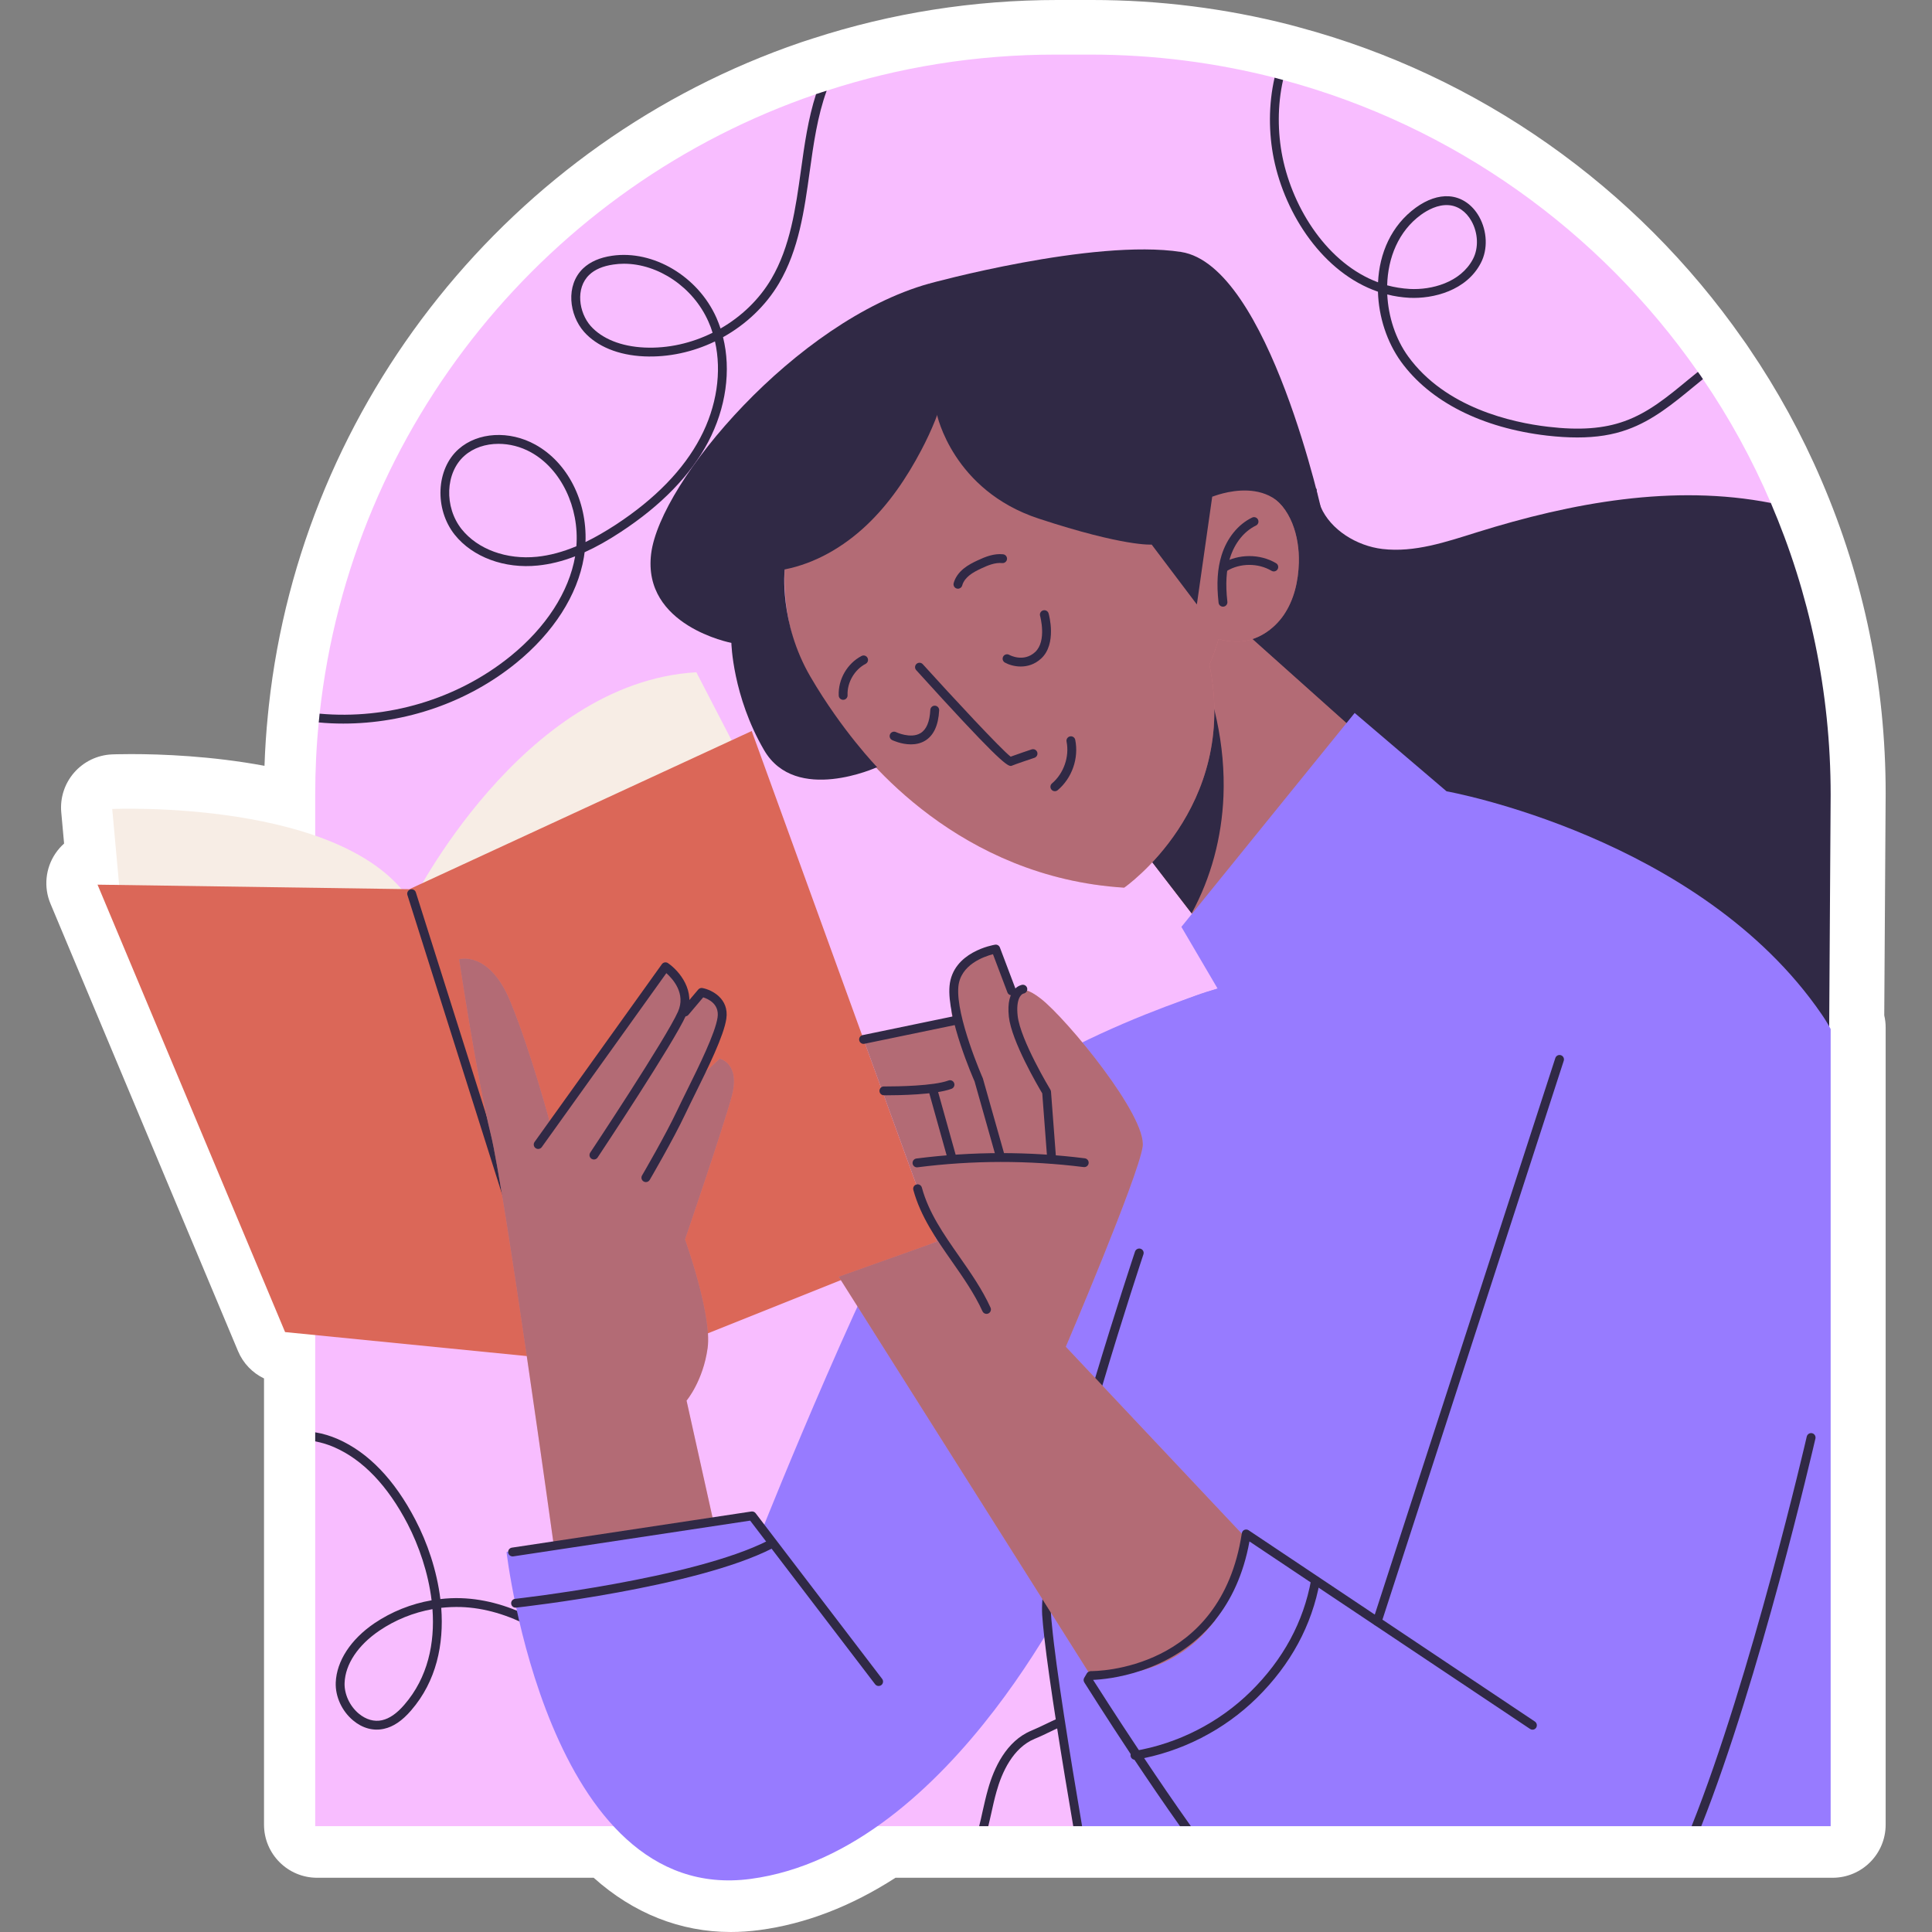 <?xml version="1.0" encoding="utf-8"?>
<!-- Generator: Adobe Illustrator 27.5.0, SVG Export Plug-In . SVG Version: 6.00 Build 0)  -->
<svg version="1.1" xmlns="http://www.w3.org/2000/svg" xmlns:xlink="http://www.w3.org/1999/xlink" x="0px" y="0px"
	 viewBox="0 0 512 512" style="enable-background:new 0 0 512 512;" xml:space="preserve">
<rect x="0" y="0" width="512" height="512" fill="#808080" stroke="none"/>
<g id="_x30_4">
</g>
<g id="_x30_3">
</g>
<g id="_x30_2">
</g>
<g id="_x30_1">
	<g>
		<path style="fill:#FFFFFF;" d="M193.633,512c-13.337,0-25.772-4.945-36.299-14.373H84.04c-7.772,0-14.073-6.301-14.073-14.073
			v-118.25c-3.057-1.468-5.535-4.018-6.889-7.246L13.375,239.49c-1.835-4.378-1.339-9.385,1.318-13.319
			c0.66-0.977,1.432-1.855,2.292-2.623l-0.753-8.286c-0.347-3.829,0.898-7.633,3.425-10.528c2.528-2.896,6.143-4.632,9.982-4.807
			c0,0,1.867-0.084,5.077-0.084c8.07,0,21.364,0.496,35.376,3.107c0.153-4.512,0.449-8.964,0.884-13.298
			c0.07-0.777,0.156-1.694,0.267-2.611c8.79-80.47,64.133-149.541,140.974-175.803l1.051-0.347c0.699-0.234,1.399-0.465,2.098-0.678
			C236.235,3.436,258.058,0,280.234,0h9.241c17.675,0,35.27,2.207,52.294,6.56c0.811,0.203,1.692,0.448,2.571,0.695
			c47.424,12.729,89.222,42.111,117.559,82.696c0.567,0.771,1.109,1.545,1.626,2.343c7.489,10.989,13.949,22.784,19.203,35.06
			c11.271,26.222,16.991,54.125,16.991,82.913l-0.372,58.821c0.246,1.05,0.372,2.129,0.372,3.216v211.251
			c0,7.771-6.301,14.073-14.073,14.073H237.308c-11.741,7.574-23.841,12.231-36.03,13.857C198.709,511.826,196.138,512,193.633,512z
			"/>
		<g>
			<path style="fill:#F8BDFF;" d="M441.039,201.909l7.186,219.173l-162.882,62.871H83.534V210.663c0-6.473,0.305-12.9,0.938-19.209
				c0.07-0.774,0.141-1.548,0.234-2.322c8.373-76.649,60.864-140.022,131.555-164.18c0.938-0.305,1.876-0.633,2.814-0.915
				c19.092-6.215,39.473-9.569,60.653-9.569h9.241c16.84,0,33.211,2.135,48.808,6.122c0.751,0.188,1.501,0.399,2.252,0.61
				c45.173,12.126,83.896,39.99,109.93,77.352c0.469,0.633,0.915,1.266,1.337,1.923c7.013,10.273,13.04,21.25,17.99,32.813
				C479.489,157.023,441.039,174.42,441.039,201.909z"/>
			<g>
				<g>
					<path style="fill:#302945;" d="M216.262,24.952c-2.111,6.52-3.072,13.439-4.011,20.217c-1.384,9.945-2.815,20.194-7.834,28.731
						c-3.213,5.465-7.951,9.992-13.463,13.158c-0.328-0.962-0.68-1.9-1.079-2.815c-4.879-11-16.746-18.06-27.676-16.465
						c-3.237,0.469-5.817,1.595-7.669,3.354c-4.714,4.527-3.682,12.337,0.234,16.793c3.448,3.893,9.1,6.215,15.949,6.52
						c6.45,0.281,12.923-1.149,18.763-3.964c1.829,8.045,0.493,17.239-3.893,25.542c-4.456,8.467-11.985,16.207-22.399,23.032
						c-2.814,1.829-5.465,3.354-8.021,4.597c0.422-10.836-4.714-21.085-13.299-25.823c-6.872-3.8-15.222-3.33-20.311,1.173
						c-6.004,5.277-6.473,15.902-1.032,22.727c4.761,5.934,13.205,9.053,22.024,8.139c3.213-0.328,6.473-1.126,9.874-2.439
						c-1.642,9.429-7.716,18.834-17.122,26.456c-14.119,11.446-32.601,16.864-50.591,15.245c-0.094,0.774-0.164,1.548-0.234,2.322
						c2.158,0.211,4.339,0.305,6.497,0.305c16.488,0,32.93-5.582,45.806-16.043c9.898-8.045,16.277-17.989,17.966-28.051
						c0.07-0.445,0.141-0.868,0.188-1.313c3.026-1.36,6.192-3.143,9.546-5.348c10.742-7.036,18.552-15.081,23.196-23.876
						c4.738-9.007,6.122-19.021,3.94-27.77c6.075-3.377,11.305-8.303,14.823-14.26c5.277-8.936,6.731-19.444,8.139-29.599
						c1.008-7.247,2.04-14.682,4.503-21.461C218.138,24.319,217.2,24.647,216.262,24.952z M170.808,92.102
						c-6.192-0.282-11.258-2.322-14.284-5.723c-3.143-3.588-4.057-10.015-0.375-13.533c1.478-1.431,3.635-2.345,6.403-2.744
						c0.915-0.141,1.853-0.211,2.791-0.211c9.077,0,18.341,6.192,22.375,15.292c0.446,0.985,0.821,1.97,1.126,3.002
						C183.262,90.953,177.047,92.383,170.808,92.102z M152.748,144.757c-3.635,1.525-7.06,2.439-10.437,2.791
						c-8.068,0.821-15.691-1.97-19.96-7.294c-4.691-5.887-4.362-15.011,0.751-19.49c2.369-2.088,5.582-3.143,9.006-3.143
						c2.861,0,5.864,0.727,8.608,2.252C148.714,124.305,153.546,134.484,152.748,144.757z"/>
				</g>
				<g>
					<path style="fill:#302945;" d="M449.96,98.552c-0.891,0.704-1.736,1.407-2.603,2.111c-5.418,4.48-10.531,8.702-16.84,10.953
						c-5.512,1.994-11.938,2.463-20.264,1.478c-9.616-1.126-27.207-5.043-37.081-18.646c-3.307-4.574-5.254-10.484-5.535-16.418
						c1.876,0.492,3.847,0.774,5.864,0.891c6.356,0.305,15.128-1.9,18.928-9.217c1.9-3.612,1.712-8.444-0.446-12.29
						c-1.806-3.213-4.714-5.183-7.975-5.395c-2.814-0.188-5.84,0.868-8.795,3.002c-6.544,4.761-9.663,12.149-10.015,19.795
						c-13.252-4.925-22.516-19.326-25.331-33.235c-1.29-6.403-1.36-13.65,0.164-20.382c-0.751-0.211-1.501-0.422-2.252-0.61
						c-1.642,7.107-1.571,14.729-0.211,21.461c3.026,14.87,13.134,30.279,27.606,35.252c0.188,6.661,2.369,13.345,6.098,18.529
						c7.693,10.625,21.437,17.591,38.699,19.608c2.885,0.328,5.535,0.493,8.045,0.493c5.043,0,9.382-0.68,13.299-2.111
						c6.684-2.392,12.196-6.942,17.544-11.352c0.797-0.657,1.618-1.337,2.439-1.994C450.875,99.818,450.429,99.185,449.96,98.552z
						 M376.572,56.921c1.759-1.267,4.456-2.744,7.271-2.557c2.463,0.141,4.691,1.689,6.098,4.198
						c1.783,3.166,1.947,7.13,0.422,10.062c-3.307,6.309-11.07,8.256-16.746,7.951c-2.087-0.117-4.081-0.446-6.004-0.962
						C367.8,68.319,370.615,61.26,376.572,56.921z"/>
				</g>
				<g>
					<path style="fill:#302945;" d="M186.522,479.566c-3.448-4.503-6.708-9.288-9.874-13.908
						c-4.949-7.271-10.085-14.776-16.09-21.437c-11.633-12.9-25.237-20.241-38.324-20.686c-1.853-0.07-3.706,0.023-5.535,0.234
						c-0.938-7.623-3.471-14.987-6.614-20.992c-5.535-10.648-12.454-17.849-20.57-21.414c-1.947-0.844-3.964-1.454-5.981-1.783
						v2.392c1.783,0.352,3.471,0.868,5.019,1.548c7.623,3.33,14.166,10.179,19.467,20.335c3.002,5.817,5.465,12.923,6.356,20.241
						c-5.418,0.938-10.625,3.026-15.175,6.098c-6.262,4.269-9.992,9.992-10.226,15.691c-0.141,3.706,1.618,7.576,4.62,10.062
						c2.463,2.064,5.371,2.838,8.162,2.205c2.486-0.539,4.832-2.134,7.177-4.855c6.755-7.787,8.725-17.591,7.998-27.207
						c1.736-0.188,3.495-0.258,5.23-0.211c12.431,0.422,25.448,7.482,36.636,19.913c5.91,6.544,11,13.979,15.925,21.179
						c3.166,4.644,6.45,9.452,9.945,14.002c0.774,1.032,1.571,2.017,2.369,2.979h3.026
						C188.891,482.568,187.695,481.091,186.522,479.566z M107.153,451.773c-1.994,2.322-3.94,3.659-5.911,4.104
						c-2.064,0.469-4.245-0.164-6.145-1.736c-2.416-1.994-3.893-5.207-3.776-8.162c0.188-4.949,3.542-9.991,9.218-13.838
						c4.222-2.862,9.053-4.808,14.072-5.699C115.268,435.425,113.415,444.549,107.153,451.773z M307.335,463.219
						c-4.057-5.324-10.437-8.913-17.075-9.616c-5.16-0.539-8.96,1.29-13.017,3.237c-1.243,0.61-2.557,1.22-3.94,1.806
						c-6.661,2.768-9.921,9.968-11.469,15.503c-0.563,1.97-1.009,3.987-1.454,5.957c-0.281,1.314-0.563,2.58-0.891,3.846h2.416
						c0.281-1.102,0.516-2.228,0.774-3.33c0.422-1.947,0.868-3.94,1.407-5.84c1.407-5.043,4.316-11.563,10.109-13.979
						c1.454-0.586,2.791-1.243,4.058-1.853c3.917-1.876,7.271-3.495,11.774-3.002c6.004,0.633,11.774,3.87,15.456,8.678
						c0.375,0.516,1.126,0.633,1.642,0.235C307.64,464.461,307.734,463.711,307.335,463.219z"/>
				</g>
			</g>
			<g>
				<g>
					<path style="fill:#977BFF;" d="M322.67,261.991c0,0-57.887,17.366-74.654,43.715s-45.511,98.408-45.511,98.408l-3.194-2.395
						l-65.073,9.581c0,0,10.779,93.817,64.674,86.631c53.895-7.186,88.627-83.837,88.627-83.837L322.67,261.991z"/>
				</g>
				<g>
					<g>
						<path style="fill:#F7EDE5;" d="M31.837,237.439l-2.096-23.055c0,0,61.979-2.695,79.345,24.852
							c0,0,29.043-58.386,75.453-61.081l12.875,24.852l-82.639,61.081l-82.938-25.45V237.439z"/>
					</g>
					<g>
						<polygon style="fill:#DB6758;" points="25.849,234.445 75.552,353.014 165.976,361.996 248.315,329.061 199.211,193.725 
							108.488,235.643 						"/>
					</g>
					<g>
						<path style="fill:#302945;" d="M148.011,361.074c-0.498,0-0.96-0.319-1.118-0.819l-38.924-123.06
							c-0.196-0.617,0.147-1.277,0.764-1.472c0.623-0.197,1.277,0.147,1.472,0.764l38.924,123.06
							c0.196,0.617-0.147,1.277-0.764,1.472C148.247,361.056,148.128,361.074,148.011,361.074z"/>
					</g>
				</g>
				<g>
					<g>
						<g>
							<path style="fill:#FF9191;" d="M146.813,409.903c0,0-13.174-95.015-16.767-109.387c-3.593-14.372-8.384-46.31-8.384-46.31
								s7.984-2.395,13.574,11.178c5.589,13.574,10.779,33.135,10.779,33.135l30.341-42.318c0,0,7.186,3.593,4.391,12.376
								l5.19-5.589c0,0,7.585,1.996,5.19,9.182c-2.395,7.186-6.388,13.973-6.388,13.973l5.988-5.589c0,0,5.589,1.198,3.194,9.98
								c-2.395,8.783-12.376,37.926-12.376,37.926s7.186,19.961,5.988,28.744c-1.198,8.783-5.589,13.973-5.589,13.973l7.186,32.337
								L146.813,409.903z"/>
						</g>
						<g style="opacity:0.37;">
							<path style="fill:#302945;" d="M146.813,409.903c0,0-13.174-95.015-16.767-109.387c-3.593-14.372-8.384-46.31-8.384-46.31
								s7.984-2.395,13.574,11.178c5.589,13.574,10.779,33.135,10.779,33.135l30.341-42.318c0,0,7.186,3.593,4.391,12.376
								l5.19-5.589c0,0,7.585,1.996,5.19,9.182c-2.395,7.186-6.388,13.973-6.388,13.973l5.988-5.589c0,0,5.589,1.198,3.194,9.98
								c-2.395,8.783-12.376,37.926-12.376,37.926s7.186,19.961,5.988,28.744c-1.198,8.783-5.589,13.973-5.589,13.973l7.186,32.337
								L146.813,409.903z"/>
						</g>
					</g>
					<g>
						<g>
							<path style="fill:#302945;" d="M157.392,307.278c-0.223,0-0.448-0.063-0.648-0.196c-0.539-0.358-0.686-1.087-0.327-1.626
								c0.202-0.302,20.142-30.339,23.258-37.354c2.132-4.795-1.349-8.666-3.086-10.209l-33.012,46.1
								c-0.376,0.527-1.111,0.649-1.637,0.271c-0.527-0.378-0.648-1.11-0.271-1.637l33.734-47.108
								c0.372-0.516,1.093-0.646,1.616-0.285c2.902,1.986,7.641,7.43,4.801,13.819c-3.196,7.194-22.623,36.457-23.449,37.7
								C158.144,307.093,157.771,307.278,157.392,307.278z"/>
						</g>
						<g>
							<path style="fill:#302945;" d="M171.164,313.266c-0.202,0-0.404-0.052-0.591-0.16c-0.559-0.328-0.747-1.046-0.42-1.604
								c0.062-0.105,6.198-10.613,9.332-17.273c0.717-1.523,1.614-3.336,2.584-5.297c3.167-6.401,7.502-15.167,8.096-19.321
								c0.504-3.524-2.424-4.867-3.809-5.3l-3.914,4.627c-0.418,0.495-1.159,0.557-1.652,0.139
								c-0.495-0.418-0.557-1.159-0.139-1.653l4.391-5.19c0.275-0.325,0.705-0.478,1.119-0.394c2.518,0.488,7.083,2.808,6.327,8.104
								c-0.647,4.525-4.899,13.122-8.315,20.029c-0.962,1.946-1.852,3.745-2.563,5.255c-3.18,6.756-9.369,17.352-9.431,17.459
								C171.959,313.059,171.567,313.266,171.164,313.266z"/>
						</g>
					</g>
				</g>
				<g>
					<path style="fill:#302945;" d="M485.142,210.663l-0.388,61.309c-1.102,0.352-1.84,37.949-3.037,37.879
						c-5.84-0.375-10.484-4.808-14.706-8.842c-25.073-23.829-54.813-42.171-81.034-64.71c-3.847-3.307-7.623-6.684-11.305-10.179
						c-8.702-8.139-17.051-16.676-25.213-25.401c-8.068-8.655-15.972-17.473-23.853-26.316c-1.055-1.173-2.134-2.392-3.096-3.659
						c-1.618-2.064-3.002-4.269-3.753-6.778c-0.094-0.305-0.164-0.633-0.234-0.938c-0.962-4.316,0.047-8.889,1.196-13.205
						c1.665-6.145,3.659-12.22,5.957-18.154c0.164-0.446,0.352-0.915,0.563-1.36c0.094-0.235,0.188-0.469,0.305-0.704
						c1.478-3.448,3.448-6.755,6.685-8.467c3.917-2.064,10.015-0.07,10.296,4.339l5.254,4.011h0.023l0.117,0.094
						c0,0.164,0.023,0.305,0.023,0.469v0.023c0.117,1.501,0.492,2.908,1.055,4.245c0.023,0.023,0.023,0.023,0.023,0.047
						c2.627,6.051,9.499,10.297,16.324,11.117c8.49,1.008,16.91-1.876,25.096-4.433c25.143-7.857,52.068-12.806,77.845-7.763
						C479.489,157.023,485.142,183.175,485.142,210.663z"/>
				</g>
				<g>
					<g>
						<polygon style="fill:#FF9191;" points="380.168,212.494 350.217,286.75 315.786,242.046 300.705,222.462 315.974,171.566 
							319.867,158.596 						"/>
					</g>
					<g style="opacity:0.37;">
						<polygon style="fill:#302945;" points="319.867,158.596 315.974,171.566 300.705,222.462 315.786,242.046 350.217,286.75 
							380.168,212.494 						"/>
					</g>
					<g>
						<path style="fill:#302945;" d="M324.23,211.04c-0.446,10.813-3.26,21.555-8.444,31.007l-15.081-19.584l15.269-50.896
							C321.697,183.88,324.769,197.483,324.23,211.04z"/>
					</g>
				</g>
				<g>
					<g>
						<path style="fill:#FF9191;" d="M335.93,130.861c-4.529-2.525-10.183-1.862-14.685,0.8
							c-8.539-21.854-29.787-37.343-54.665-37.343c-32.411,0-58.686,26.274-58.686,58.685c0,15.076,5.69,28.82,15.034,39.214
							c6.387,9.088,31.373,40.299,74.991,43.025c0,0,30.466-21.121,22.594-59.084c0.947-2.202,1.746-4.48,2.422-6.811
							c1.561,0.477,3.285,0.731,5.201,0.687c4.853-0.111,9.363-3.079,12.093-7.093c2.73-4.014,3.843-8.952,3.978-13.805
							C344.401,142.104,342.075,134.287,335.93,130.861z"/>
					</g>
					<g style="opacity:0.37;">
						<path style="fill:#302945;" d="M335.93,130.861c-4.529-2.525-10.183-1.862-14.685,0.8
							c-8.539-21.854-29.787-37.343-54.665-37.343c-32.411,0-58.686,26.274-58.686,58.685c0,15.076,5.69,28.82,15.034,39.214
							c6.387,9.088,31.373,40.299,74.991,43.025c0,0,30.466-21.121,22.594-59.084c0.947-2.202,1.746-4.48,2.422-6.811
							c1.561,0.477,3.285,0.731,5.201,0.687c4.853-0.111,9.363-3.079,12.093-7.093c2.73-4.014,3.843-8.952,3.978-13.805
							C344.401,142.104,342.075,134.287,335.93,130.861z"/>
					</g>
				</g>
				<g>
					<g>
						<path style="fill:#302945;" d="M223.443,185.46c-0.624,0-1.143-0.491-1.171-1.121c-0.189-4.291,2.241-8.51,6.048-10.498
							c0.573-0.3,1.281-0.077,1.583,0.497c0.299,0.574,0.077,1.283-0.497,1.583c-2.969,1.549-4.938,4.969-4.791,8.315
							c0.029,0.647-0.473,1.194-1.12,1.223C223.478,185.46,223.46,185.46,223.443,185.46z"/>
					</g>
					<g>
						<g>
							<g>
								<g>
									<path style="fill:#302945;" d="M241.402,197.266c-2.586,0-4.84-1.073-4.977-1.14c-0.582-0.282-0.825-0.981-0.543-1.564
										c0.282-0.581,0.984-0.827,1.564-0.546c0.039,0.017,3.874,1.83,6.472,0.289c1.583-0.941,2.467-3.02,2.626-6.178
										c0.033-0.647,0.6-1.159,1.231-1.112c0.647,0.033,1.144,0.584,1.112,1.231c-0.203,3.998-1.475,6.717-3.783,8.082
										C243.923,197.027,242.625,197.266,241.402,197.266z"/>
								</g>
								<g>
									<path style="fill:#302945;" d="M270.514,176.633c-1.755,0-3.303-0.535-4.213-1.05c-0.563-0.32-0.762-1.035-0.442-1.599
										c0.317-0.56,1.031-0.762,1.595-0.443c0.172,0.094,3.823,2.057,6.866-0.74c3.16-2.908,1.332-9.528,1.312-9.595
										c-0.176-0.623,0.184-1.271,0.807-1.448c0.621-0.179,1.27,0.182,1.449,0.805c0.093,0.327,2.246,8.075-1.981,11.964
										C274.188,176.109,272.25,176.633,270.514,176.633z"/>
								</g>
							</g>
							<g>
								<path style="fill:#302945;" d="M267.857,202.984c-1.108,0-4.321-2.505-25.052-25.39c-0.435-0.48-0.398-1.221,0.082-1.656
									c0.481-0.434,1.221-0.4,1.656,0.082c7.85,8.666,20.693,22.512,23.293,24.505c1.624-0.612,5.378-1.865,5.558-1.924
									c0.62-0.208,1.279,0.128,1.483,0.741c0.205,0.615-0.127,1.279-0.741,1.483c-1.362,0.455-5.074,1.709-5.898,2.061
									C268.125,202.936,268.01,202.984,267.857,202.984z"/>
							</g>
							<g>
								<path style="fill:#302945;" d="M279.547,209.679c-0.332,0-0.663-0.141-0.894-0.415c-0.419-0.495-0.357-1.235,0.136-1.653
									c3.109-2.634,4.661-7.087,3.861-11.082c-0.127-0.635,0.284-1.253,0.92-1.38c0.632-0.132,1.254,0.283,1.38,0.92
									c0.978,4.881-0.845,10.115-4.644,13.332C280.084,209.588,279.815,209.679,279.547,209.679z"/>
							</g>
						</g>
						<g>
							<path style="fill:#302945;" d="M253.865,156.015c-0.101,0-0.204-0.013-0.306-0.04c-0.625-0.168-0.996-0.812-0.828-1.437
								c0.381-1.419,1.293-2.749,2.635-3.846c1.175-0.962,2.522-1.628,3.692-2.177c2.111-0.991,4.382-1.88,6.765-1.624
								c0.644,0.068,1.111,0.645,1.043,1.288c-0.068,0.644-0.658,1.111-1.288,1.043c-1.879-0.198-3.842,0.626-5.523,1.415
								c-1.042,0.489-2.235,1.078-3.203,1.869c-0.67,0.549-1.536,1.45-1.855,2.64C254.855,155.67,254.381,156.015,253.865,156.015z"
								/>
						</g>
					</g>
				</g>
				<g>
					<path style="fill:#977BFF;" d="M485.142,272.7v211.252H286.132l-8.209-52.022l-1.149-7.318l-0.023-0.141l-0.258-3.119v-0.07
						l-9.734-113.331l-0.211-2.345l-1.173-13.674c0,0,3.424-2.345,8.795-5.723c0.633-0.422,1.314-0.821,1.994-1.267
						c3.448-2.158,7.529-4.62,11.938-7.13c8.491-4.902,18.2-9.968,26.949-13.299c0.117-0.047,0.234-0.094,0.352-0.117
						c1.994-0.774,3.964-1.454,5.817-1.97c0.164-0.07,0.305-0.094,0.446-0.141c0.211-0.07,0.422-0.141,0.633-0.188
						c0.141-0.047,0.258-0.094,0.375-0.117l-9.593-16.348l2.791-3.448l33.586-41.467l7.365-9.077l2.181-2.697l24.346,20.757
						c0,0,67.079,11.962,99.399,59.081C483.594,270.002,484.391,271.292,485.142,272.7z"/>
				</g>
				<g>
					<path style="fill:#302945;" d="M303.019,332.414c-0.117,0.352-5.324,15.996-10.883,34.759
						c-6.755,22.657-14.049,49.887-13.627,60.207c0,0.141,0.023,0.281,0.023,0.422c0.047,0.821,0.117,1.736,0.234,2.744
						c0,0.023,0,0.023,0,0.023c1.079,11.586,4.808,34.618,7.998,53.382h-2.345c-2.932-17.192-6.286-37.832-7.67-50.075
						c-0.258-2.298-0.446-4.316-0.563-5.934c-0.07-1.173-0.047-2.557,0.07-4.151c0.047-0.774,0.141-1.571,0.235-2.439v-0.07
						c1.548-13.322,7.927-36.589,13.744-56.103c5.277-17.591,10.109-32.132,10.554-33.493c0.211-0.61,0.868-0.962,1.501-0.751
						C302.902,331.148,303.23,331.804,303.019,332.414z"/>
				</g>
				<g>
					<path style="fill:#302945;" d="M246.219,75.156l2.096,34.732c0,0,4.192,20.061,26.947,27.546
						c22.756,7.485,29.942,6.887,29.942,6.887l11.977,15.869l4.064-28.529c0,0,17.693-7.501,22.185,9.266l7.286-3.493
						c0,0-14.372-67.069-37.726-70.662C289.634,63.179,246.219,75.156,246.219,75.156z"/>
				</g>
				<g>
					<path style="fill:#302945;" d="M251.097,85.683c2.386,11.444-1.517,23.308-6.966,33.65
						c-3.859,7.325-8.564,14.286-14.597,19.957c-6.033,5.671-13.465,10.016-21.589,11.616c0,0-1.548,14.075,6.836,28.447
						c8.384,14.372,17.666,23.953,17.666,23.953s-21.558,9.881-29.942-4.491c-8.384-14.372-8.683-28.445-8.683-28.445
						s-23.654-4.491-21.258-23.654s38.325-61.68,73.656-71.56L251.097,85.683z"/>
				</g>
				<g>
					<g>
						<path style="fill:#302945;" d="M324.099,160.775c-0.59,0-1.097-0.443-1.165-1.042c-0.566-5.047-0.31-9.054,0.803-12.608
							c1.426-4.548,4.374-8.179,8.085-9.964c0.584-0.285,1.285-0.033,1.566,0.549c0.28,0.584,0.034,1.285-0.549,1.566
							c-3.13,1.505-5.632,4.621-6.865,8.55c-1.012,3.233-1.238,6.933-0.709,11.646c0.072,0.644-0.392,1.224-1.035,1.296
							C324.186,160.772,324.143,160.775,324.099,160.775z"/>
					</g>
					<g>
						<path style="fill:#302945;" d="M324.518,151.482c-0.397,0-0.786-0.202-1.006-0.567c-0.334-0.555-0.156-1.276,0.4-1.61
							c4.251-2.563,9.981-2.585,14.255-0.053c0.557,0.33,0.741,1.049,0.411,1.607c-0.329,0.557-1.046,0.742-1.607,0.411
							c-3.551-2.104-8.313-2.088-11.85,0.044C324.933,151.428,324.724,151.482,324.518,151.482z"/>
					</g>
				</g>
				<g>
					<g>
						<path style="fill:#FF9191;" d="M289.036,444.036l-66.77-105.694l26.049-9.282l-19.462-53.595l23.654-5.09
							c0,0-3.892-18.264,11.378-18.863l5.09,13.174c0,0,0-5.389,6.887,0c6.887,5.389,28.145,31.139,26.947,39.223
							c-1.198,8.084-20.36,52.997-20.36,52.997l48.206,51.2C330.654,408.107,326.463,445.534,289.036,444.036z"/>
					</g>
					<g style="opacity:0.37;">
						<path style="fill:#302945;" d="M289.036,444.036l-66.77-105.694l26.049-9.282l-19.462-53.595l23.654-5.09
							c0,0-3.892-18.264,11.378-18.863l5.09,13.174c0,0,0-5.389,6.887,0c6.887,5.389,28.145,31.139,26.947,39.223
							c-1.198,8.084-20.36,52.997-20.36,52.997l48.206,51.2C330.654,408.107,326.463,445.534,289.036,444.036z"/>
					</g>
				</g>
				<g>
					<g>
						<path style="fill:#302945;" d="M228.852,276.638c-0.544,0-1.032-0.38-1.148-0.935c-0.131-0.634,0.276-1.255,0.91-1.387
							l24.553-5.09c0.632-0.132,1.253,0.276,1.387,0.91c0.13,0.634-0.276,1.255-0.911,1.387l-24.552,5.09
							C229.011,276.63,228.931,276.638,228.852,276.638z"/>
					</g>
					<g>
						<g>
							<path style="fill:#302945;" d="M278.704,308.376c-0.608,0-1.121-0.468-1.168-1.085l-1.326-17.537
								c-1.139-1.907-8.129-13.811-8.85-20.298c-0.865-7.785,3.372-8.453,3.552-8.478c0.64-0.085,1.232,0.361,1.32,1.004
								c0.086,0.629-0.346,1.21-0.968,1.315c-0.756,0.173-2.049,1.624-1.573,5.9c0.711,6.402,8.59,19.451,8.669,19.582
								c0.096,0.158,0.153,0.336,0.167,0.52l1.347,17.815c0.049,0.646-0.435,1.208-1.081,1.257
								C278.764,308.375,278.734,308.376,278.704,308.376z"/>
						</g>
						<g>
							<path style="fill:#302945;" d="M264.932,307.028c-0.511,0-0.981-0.337-1.127-0.854l-5.539-19.611
								c-0.25-0.535-7.395-16.838-6.628-25.276c0.822-9.038,11.603-10.859,12.063-10.932c0.536-0.097,1.083,0.222,1.282,0.743
								l4.192,11.078c0.229,0.606-0.077,1.283-0.683,1.512c-0.598,0.228-1.282-0.076-1.512-0.683l-3.832-10.128
								c-2.394,0.615-8.641,2.773-9.173,8.624c-0.713,7.836,6.42,24.108,6.492,24.272l5.594,19.765
								c0.176,0.623-0.186,1.271-0.81,1.447C265.145,307.014,265.038,307.028,264.932,307.028z"/>
						</g>
						<g>
							<path style="fill:#302945;" d="M235.051,290.264c-0.46,0-0.751-0.002-0.822-0.003c-0.648-0.008-1.167-0.539-1.159-1.186
								c0.008-0.643,0.531-1.159,1.173-1.159c0.02-0.001,0.157,0.001,0.668,0.002c2.635,0,12.508-0.101,16.436-1.575
								c0.609-0.227,1.283,0.079,1.511,0.686c0.227,0.607-0.08,1.283-0.686,1.511C247.899,290.142,237.996,290.264,235.051,290.264z
								"/>
						</g>
						<g>
							<path style="fill:#302945;" d="M252.206,307.777c-0.512,0-0.984-0.339-1.128-0.857l-4.941-17.665
								c-0.174-0.624,0.19-1.271,0.813-1.445c0.62-0.168,1.272,0.19,1.445,0.813l4.94,17.665c0.174,0.624-0.19,1.271-0.813,1.445
								C252.418,307.763,252.312,307.777,252.206,307.777z"/>
						</g>
						<g>
							<path style="fill:#302945;" d="M243.009,309.356c-0.582,0-1.087-0.432-1.163-1.024c-0.081-0.642,0.372-1.23,1.015-1.312
								c14.804-1.894,29.818-1.915,44.62-0.058c0.644,0.08,1.098,0.667,1.018,1.309c-0.08,0.643-0.661,1.094-1.309,1.018
								c-14.61-1.831-29.422-1.812-44.032,0.058C243.109,309.353,243.058,309.356,243.009,309.356z"/>
						</g>
						<g>
							<path style="fill:#302945;" d="M261.434,348.191c-0.445,0-0.871-0.255-1.068-0.687c-2.115-4.648-5.152-8.995-8.089-13.199
								c-4.09-5.853-8.318-11.906-10.235-18.968c-0.169-0.625,0.199-1.269,0.825-1.438c0.628-0.172,1.268,0.201,1.438,0.825
								c1.811,6.668,5.738,12.288,9.895,18.24c2.997,4.29,6.096,8.725,8.301,13.57c0.268,0.59,0.008,1.285-0.582,1.553
								C261.762,348.158,261.596,348.191,261.434,348.191z"/>
						</g>
					</g>
				</g>
				<g>
					<g>
						<path style="fill:#302945;" d="M407.086,457.871c-0.352,0.54-1.079,0.68-1.618,0.305l-56.032-37.433l-2.111-1.407
							L331.118,408.5c-1.618,8.889-4.925,15.621-9.006,20.734c-0.023,0.07-0.094,0.141-0.141,0.211
							c-5.77,7.177-13.064,11.07-19.303,13.205c-6.051,2.064-11.141,2.463-12.947,2.533l-0.023,0.023
							c1.337,2.087,6.004,9.428,12.102,18.576c0.446,0.704,0.915,1.407,1.407,2.134c3.8,5.7,8.092,11.985,12.384,18.036h-2.885
							c-4.245-5.981-8.397-12.102-12.079-17.614c-0.328-0.516-0.657-1.009-0.985-1.478c-6.755-10.203-11.727-18.13-12.29-18.998
							c-0.235-0.375-0.258-0.844-0.023-1.22l0.704-1.196c0.094-0.188,0.234-0.305,0.399-0.375c0.164-0.117,0.375-0.164,0.61-0.211
							c1.431,0.023,34.454-0.07,40.036-36.424c0.023-0.023,0.023-0.07,0.023-0.094c0.047-0.399,0.305-0.75,0.68-0.915
							c0.375-0.141,0.798-0.117,1.126,0.117l33.446,22.352l2.017,1.337l40.388,26.996
							C407.297,456.604,407.438,457.331,407.086,457.871z"/>
					</g>
					<g>
						<path style="fill:#302945;" d="M364.987,430.837c-0.12,0-0.242-0.018-0.362-0.057c-0.616-0.199-0.954-0.861-0.754-1.477
							l48.306-148.909c0.2-0.617,0.865-0.953,1.477-0.754c0.616,0.199,0.954,0.861,0.754,1.477l-48.306,148.909
							C365.942,430.522,365.482,430.837,364.987,430.837z"/>
					</g>
					<g>
						<path style="fill:#302945;" d="M481.108,381.222c-0.798,3.401-14.753,63.631-30.256,102.729h-2.556
							c15.738-39.427,30.326-102.401,30.514-103.246c0.164-0.633,0.774-1.032,1.407-0.891
							C480.849,379.956,481.248,380.589,481.108,381.222z"/>
					</g>
					<g>
						<path style="fill:#302945;" d="M300.776,466.355c-0.563,0-1.059-0.405-1.155-0.979c-0.107-0.639,0.324-1.244,0.963-1.35
							c11.567-1.933,22.534-7.534,30.882-15.772c8.602-8.488,13.986-18.44,15.999-29.577c0.116-0.638,0.731-1.059,1.363-0.946
							c0.638,0.116,1.06,0.726,0.946,1.363c-2.103,11.622-7.707,21.994-16.661,30.829c-8.689,8.573-20.103,14.404-32.142,16.416
							C300.906,466.351,300.841,466.355,300.776,466.355z"/>
					</g>
				</g>
				<g>
					<g>
						<path style="fill:#302945;" d="M232.846,446.806c-0.354,0-0.702-0.159-0.933-0.461L198.8,402.982l-62.79,9.478
							c-0.641,0.081-1.239-0.346-1.335-0.985c-0.096-0.64,0.345-1.238,0.985-1.335l63.477-9.581c0.42-0.06,0.848,0.109,1.107,0.449
							l33.535,43.915c0.393,0.514,0.294,1.251-0.221,1.643C233.344,446.729,233.094,446.806,232.846,446.806z"/>
					</g>
					<g>
						<path style="fill:#302945;" d="M136.632,426.047c-0.591,0-1.098-0.444-1.165-1.044c-0.071-0.644,0.394-1.223,1.037-1.294
							c0.468-0.052,47.128-5.286,67.063-15.449c0.578-0.298,1.283-0.066,1.577,0.512c0.294,0.577,0.065,1.283-0.512,1.577
							c-20.317,10.359-65.94,15.479-67.872,15.692C136.718,426.045,136.675,426.047,136.632,426.047z"/>
					</g>
				</g>
			</g>
		</g>
	</g>
</g>
<g id="PREVIEW">
</g>
</svg>

